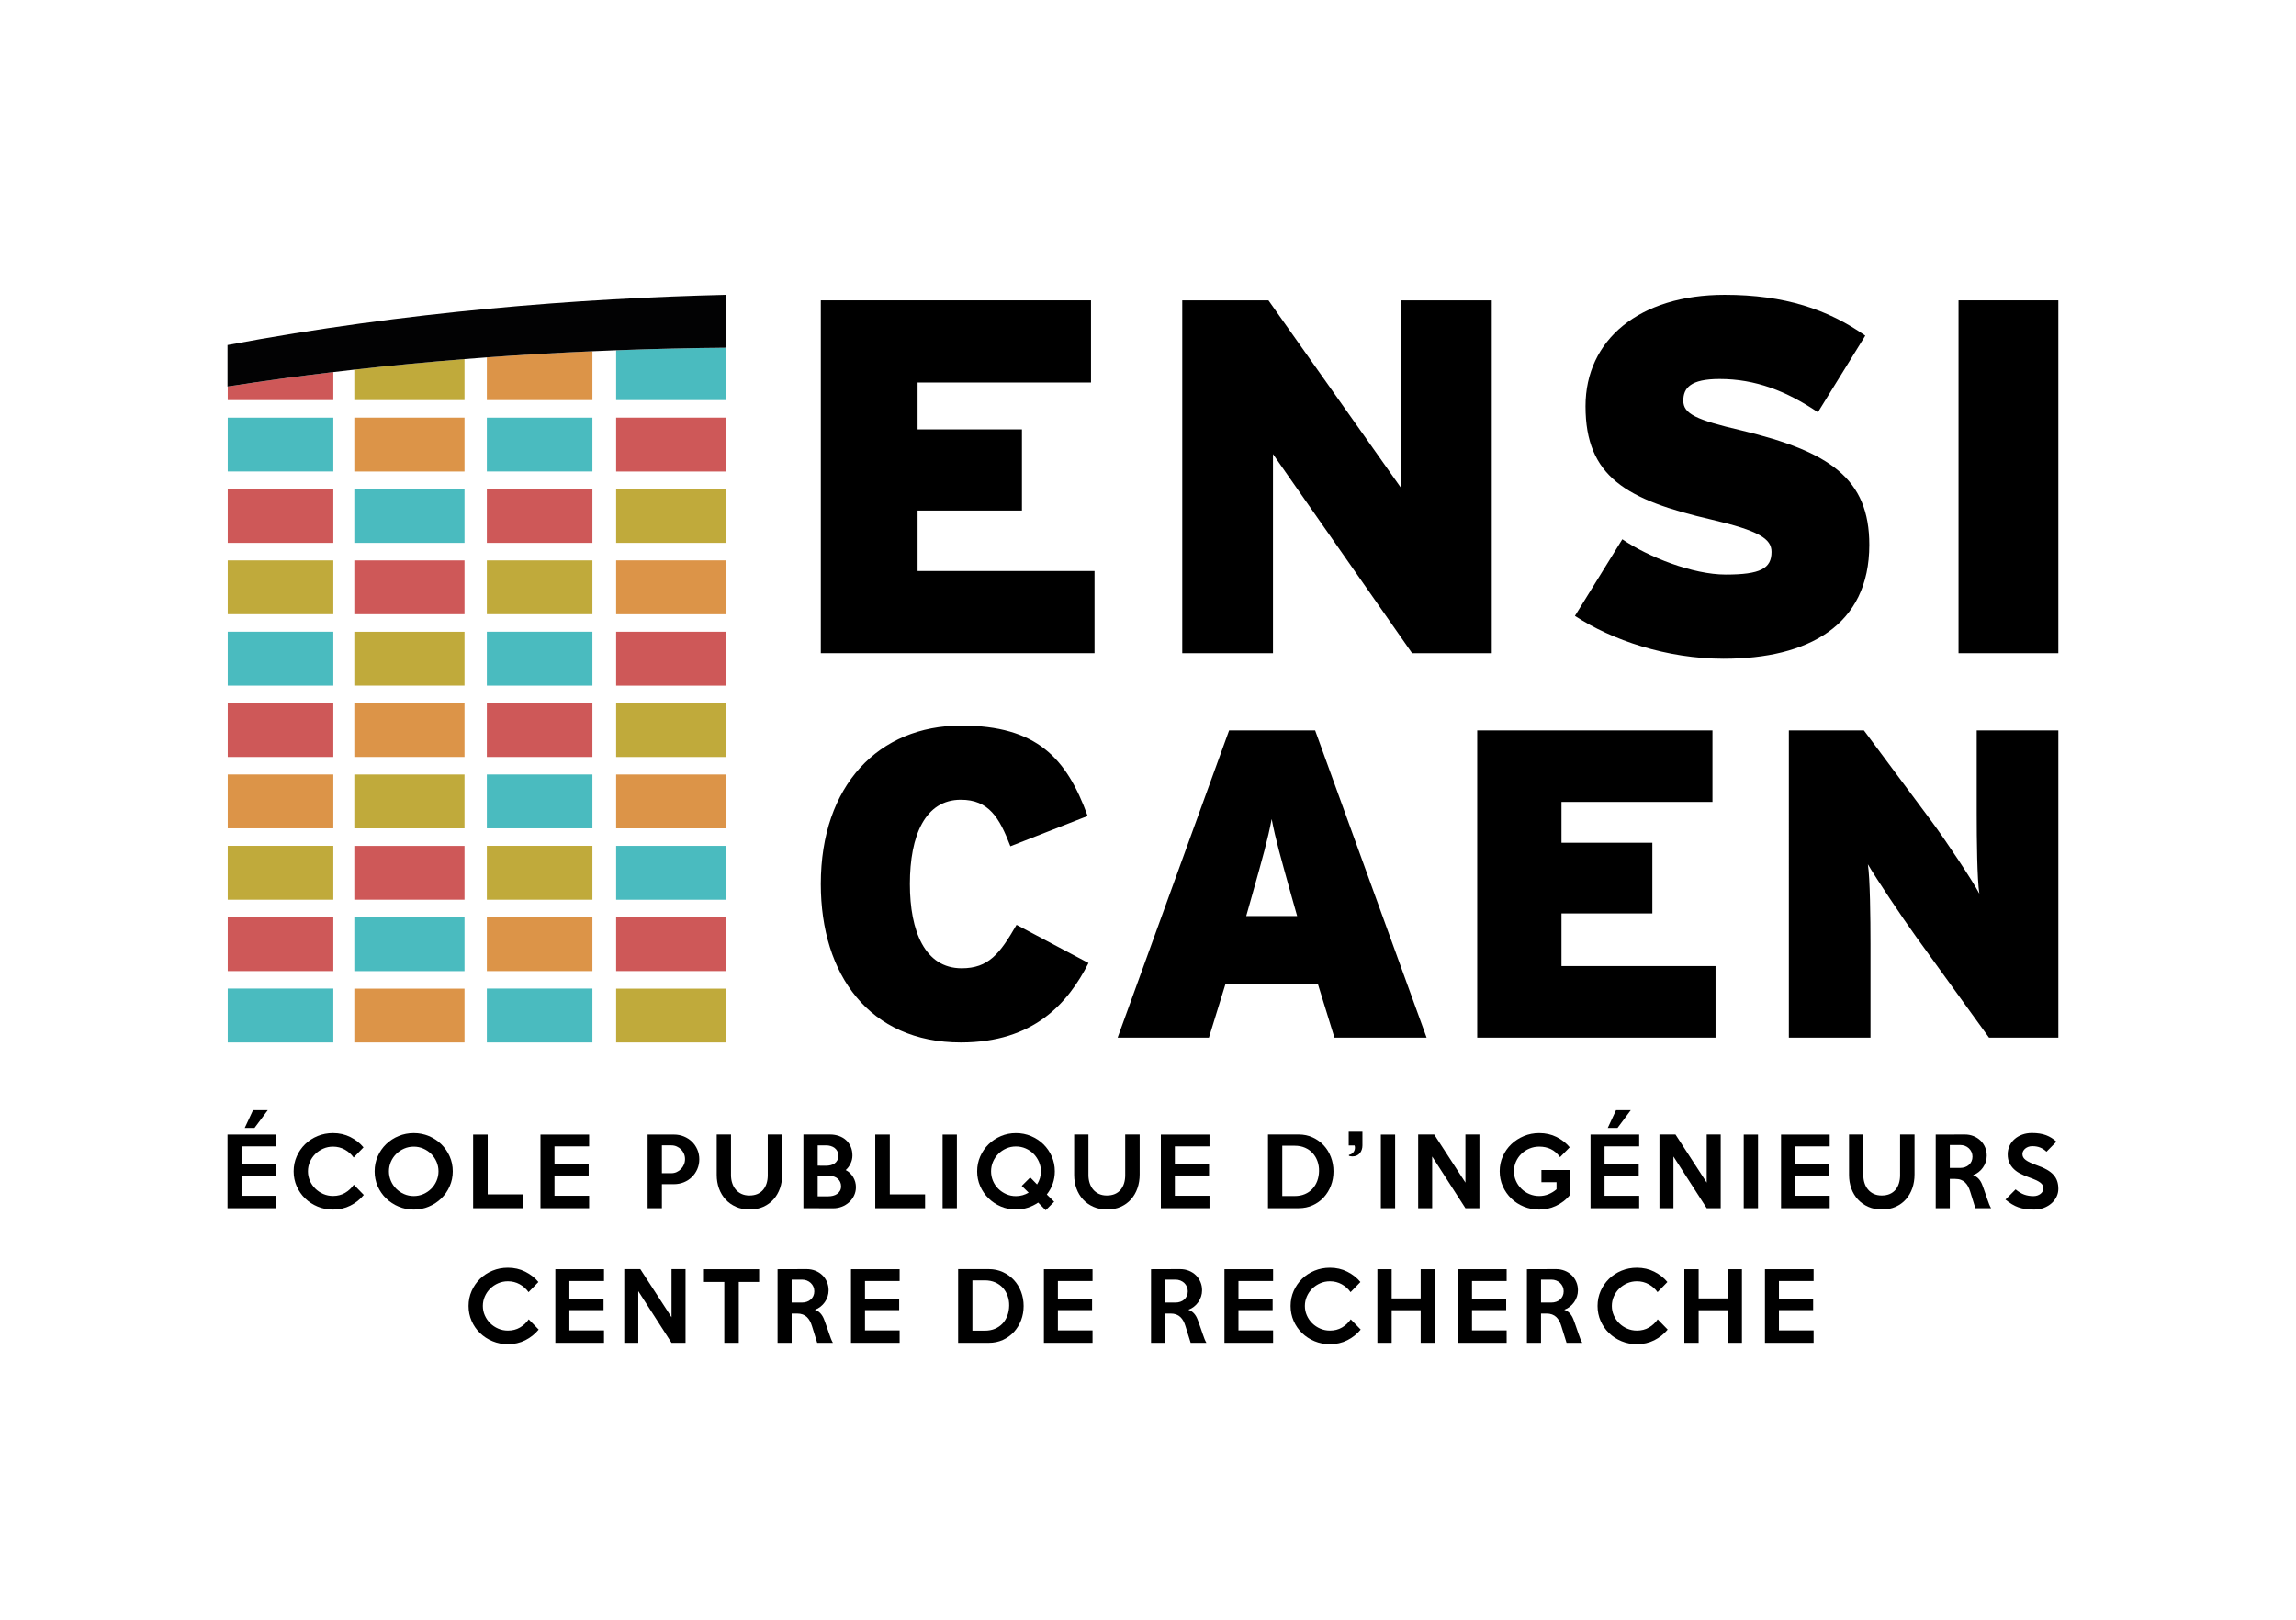 <?xml version="1.0" encoding="UTF-8" standalone="no"?>
<!-- Generator: Adobe Illustrator 16.0.0, SVG Export Plug-In . SVG Version: 6.00 Build 0)  -->

<svg
   xmlns:dc="http://purl.org/dc/elements/1.1/"
   xmlns:cc="http://creativecommons.org/ns#"
   xmlns:rdf="http://www.w3.org/1999/02/22-rdf-syntax-ns#"
   xmlns:svg="http://www.w3.org/2000/svg"
   xmlns="http://www.w3.org/2000/svg"
   xmlns:sodipodi="http://sodipodi.sourceforge.net/DTD/sodipodi-0.dtd"
   xmlns:inkscape="http://www.inkscape.org/namespaces/inkscape"
   version="1.1"
   id="Calque_1"
   x="0px"
   y="0px"
   width="286.51px"
   height="202.195px"
   viewBox="0 0 286.51 202.195"
   enable-background="new 0 0 286.51 202.195"
   xml:space="preserve"
   sodipodi:docname="ensicaen.svg"
   inkscape:export-filename="/Users/fouroche74/Documents/d1/enseignement/informatique/odl/cours/transparents/version-remark/figures/logo/ensicaen.png"
   inkscape:export-xdpi="90.209946"
   inkscape:export-ydpi="90.209946"
   inkscape:version="0.92.2 5c3e80d, 2017-08-06"><defs
     id="defs193" /><sodipodi:namedview
     pagecolor="#ffffff"
     bordercolor="#666666"
     borderopacity="1"
     objecttolerance="10"
     gridtolerance="10"
     guidetolerance="10"
     inkscape:pageopacity="0"
     inkscape:pageshadow="2"
     inkscape:window-width="1522"
     inkscape:window-height="814"
     id="namedview191"
     showgrid="false"
     inkscape:zoom="1.16719"
     inkscape:cx="118.40901"
     inkscape:cy="101.0975"
     inkscape:window-x="0"
     inkscape:window-y="0"
     inkscape:window-maximized="0"
     inkscape:current-layer="Calque_1" /><g
     id="g86"><path
       d="M34.461,150.771h-6.07v-9.186h6.07v1.472h-4.322v2.195h4.265v1.438h-4.265v2.529h4.322V150.771z M33.415,138.539   l-1.655,2.218h-1.219l1.034-2.218H33.415z"
       id="path2" /><path
       d="M45.394,149.115c-0.46,0.56-1.018,1.005-1.673,1.334s-1.378,0.494-2.167,0.494c-0.682,0-1.322-0.125-1.92-0.374   c-0.598-0.248-1.118-0.588-1.56-1.018c-0.442-0.429-0.792-0.933-1.047-1.511c-0.255-0.579-0.383-1.202-0.383-1.869   s0.128-1.289,0.383-1.868c0.255-0.578,0.604-1.084,1.047-1.517c0.441-0.434,0.962-0.772,1.56-1.019   c0.598-0.244,1.238-0.367,1.92-0.367c0.789,0,1.512,0.165,2.167,0.494c0.655,0.33,1.201,0.759,1.639,1.288l-1.23,1.265   c-0.283-0.406-0.649-0.734-1.098-0.983s-0.94-0.374-1.478-0.374c-0.43,0-0.833,0.083-1.213,0.248   c-0.379,0.164-0.711,0.387-0.994,0.666c-0.283,0.28-0.508,0.605-0.673,0.978s-0.247,0.769-0.247,1.189   c0,0.414,0.082,0.808,0.247,1.179c0.165,0.372,0.39,0.698,0.673,0.978c0.283,0.28,0.615,0.502,0.994,0.667   c0.38,0.164,0.783,0.247,1.213,0.247c0.567,0,1.069-0.129,1.506-0.386c0.438-0.256,0.801-0.596,1.093-1.018L45.394,149.115z"
       id="path4" /><path
       d="M56.499,146.172c0,0.659-0.128,1.28-0.385,1.862c-0.256,0.583-0.606,1.089-1.05,1.518c-0.444,0.43-0.961,0.77-1.551,1.018   c-0.589,0.249-1.217,0.374-1.883,0.374s-1.296-0.125-1.89-0.374c-0.593-0.248-1.111-0.588-1.556-1.018   c-0.443-0.429-0.794-0.933-1.051-1.511c-0.256-0.579-0.384-1.202-0.384-1.869s0.128-1.291,0.384-1.873   c0.257-0.583,0.607-1.089,1.051-1.519c0.444-0.429,0.963-0.766,1.556-1.012c0.594-0.244,1.224-0.367,1.89-0.367   s1.294,0.123,1.883,0.367c0.59,0.246,1.106,0.585,1.551,1.019c0.443,0.433,0.794,0.938,1.05,1.517   C56.371,144.883,56.499,145.505,56.499,146.172z M54.718,146.172c0-0.421-0.081-0.817-0.242-1.189s-0.382-0.697-0.662-0.978   c-0.28-0.279-0.608-0.502-0.984-0.666c-0.377-0.165-0.776-0.248-1.198-0.248c-0.43,0-0.833,0.083-1.21,0.248   c-0.376,0.164-0.704,0.387-0.984,0.666c-0.28,0.28-0.501,0.605-0.662,0.978s-0.242,0.769-0.242,1.189   c0,0.414,0.081,0.809,0.242,1.185s0.382,0.703,0.662,0.982c0.28,0.28,0.608,0.503,0.984,0.667c0.377,0.165,0.78,0.248,1.21,0.248   c0.422,0,0.821-0.083,1.198-0.248c0.376-0.164,0.704-0.387,0.984-0.667c0.28-0.279,0.501-0.606,0.662-0.982   S54.718,146.586,54.718,146.172z"
       id="path6" /><path
       d="M65.26,150.771h-6.22v-9.186h1.816v7.461h4.403V150.771z"
       id="path8" /><path
       d="M73.514,150.771h-6.07v-9.186h6.07v1.472h-4.322v2.195h4.265v1.438h-4.265v2.529h4.322V150.771z"
       id="path10" /><path
       d="M87.263,144.666c0,0.437-0.083,0.846-0.247,1.225c-0.166,0.38-0.391,0.709-0.675,0.989   c-0.284,0.279-0.618,0.498-1.002,0.654c-0.385,0.157-0.792,0.236-1.222,0.236h-1.521v3h-1.782v-9.186h3.306   c0.43,0,0.836,0.079,1.221,0.235c0.384,0.157,0.718,0.374,1.002,0.65c0.284,0.275,0.509,0.602,0.674,0.978   C87.18,143.823,87.263,144.229,87.263,144.666z M85.481,144.643c0-0.237-0.045-0.459-0.133-0.666s-0.209-0.387-0.362-0.54   s-0.333-0.276-0.54-0.368s-0.429-0.139-0.667-0.139h-1.184v3.473h1.184c0.238,0,0.46-0.048,0.667-0.144s0.387-0.225,0.54-0.386   s0.274-0.347,0.362-0.558C85.437,145.105,85.481,144.881,85.481,144.643z"
       id="path12" /><path
       d="M97.609,141.574v4.989c0,0.613-0.092,1.184-0.275,1.713c-0.185,0.528-0.45,0.99-0.799,1.385   c-0.35,0.396-0.774,0.705-1.276,0.932c-0.502,0.226-1.075,0.339-1.719,0.339c-0.629,0-1.196-0.111-1.701-0.333   c-0.506-0.223-0.938-0.527-1.294-0.914c-0.355-0.387-0.63-0.843-0.822-1.368c-0.191-0.525-0.287-1.09-0.287-1.695v-5.047h1.782   v5.058c0,0.353,0.05,0.685,0.149,0.994c0.1,0.311,0.245,0.581,0.437,0.811c0.192,0.23,0.432,0.413,0.719,0.547   c0.288,0.134,0.615,0.201,0.982,0.201c0.392,0,0.73-0.063,1.019-0.189c0.287-0.127,0.524-0.303,0.712-0.529   c0.188-0.226,0.33-0.492,0.426-0.799s0.144-0.644,0.144-1.012v-5.081H97.609z"
       id="path14" /><path
       d="M106.807,148.138c0,0.384-0.079,0.738-0.235,1.063c-0.157,0.326-0.366,0.605-0.627,0.84   c-0.261,0.233-0.562,0.415-0.902,0.546s-0.699,0.195-1.075,0.195l-3.713-0.012v-9.196h3.311c0.398,0,0.769,0.059,1.109,0.178   s0.638,0.291,0.891,0.518c0.253,0.226,0.45,0.502,0.593,0.827c0.142,0.326,0.213,0.691,0.213,1.099c0,0.345-0.077,0.678-0.23,1   c-0.153,0.321-0.356,0.594-0.609,0.816c0.199,0.1,0.377,0.226,0.534,0.379s0.292,0.324,0.402,0.512   c0.111,0.188,0.196,0.388,0.254,0.598C106.777,147.711,106.807,147.924,106.807,148.138z M104.61,144.229   c0-0.223-0.042-0.414-0.126-0.575c-0.085-0.161-0.198-0.295-0.339-0.402c-0.143-0.106-0.305-0.188-0.489-0.241   c-0.184-0.054-0.375-0.081-0.575-0.081h-1.045v2.53c0.19,0.008,0.363,0.011,0.517,0.011s0.33,0,0.528,0   c0.2,0,0.392-0.022,0.575-0.068c0.185-0.047,0.347-0.119,0.489-0.219c0.141-0.1,0.254-0.228,0.339-0.385   C104.568,144.642,104.61,144.452,104.61,144.229z M104.955,148.034c0-0.191-0.036-0.367-0.108-0.528   c-0.073-0.161-0.173-0.297-0.299-0.408c-0.127-0.11-0.272-0.197-0.438-0.259c-0.165-0.061-0.343-0.092-0.534-0.092   c-0.261-0.008-0.518-0.01-0.771-0.006s-0.51,0.006-0.77,0.006v2.541h1.333c0.191,0,0.383-0.023,0.574-0.069   c0.192-0.046,0.362-0.121,0.512-0.224c0.149-0.104,0.271-0.234,0.362-0.392C104.91,148.447,104.955,148.257,104.955,148.034z"
       id="path16" /><path
       d="M115.439,150.771h-6.219v-9.186h1.815v7.461h4.403V150.771z"
       id="path18" /><path
       d="M119.406,150.771h-1.782v-9.186h1.782V150.771z"
       id="path20" /><path
       d="M131.627,146.172c0,0.545-0.087,1.06-0.259,1.547c-0.173,0.486-0.42,0.933-0.742,1.339l0.92,0.908l-1.058,1.058   l-0.942-0.954c-0.391,0.269-0.82,0.479-1.288,0.633s-0.962,0.229-1.482,0.229c-0.667,0-1.294-0.124-1.88-0.374   c-0.586-0.248-1.1-0.59-1.541-1.022c-0.44-0.434-0.787-0.938-1.04-1.512c-0.253-0.575-0.38-1.192-0.38-1.852   s0.127-1.277,0.38-1.856c0.253-0.578,0.6-1.084,1.04-1.518c0.441-0.433,0.955-0.773,1.541-1.022c0.586-0.25,1.213-0.374,1.88-0.374   c0.666,0,1.295,0.124,1.885,0.374c0.591,0.249,1.105,0.59,1.547,1.022c0.44,0.434,0.787,0.939,1.04,1.518   C131.5,144.895,131.627,145.513,131.627,146.172z M129.891,146.172c0-0.421-0.083-0.819-0.247-1.195   c-0.165-0.375-0.388-0.705-0.667-0.988c-0.28-0.284-0.609-0.508-0.988-0.673c-0.38-0.165-0.784-0.247-1.213-0.247   c-0.43,0-0.832,0.082-1.208,0.247c-0.375,0.165-0.705,0.389-0.988,0.673c-0.283,0.283-0.506,0.613-0.667,0.988   c-0.16,0.376-0.241,0.774-0.241,1.195c0,0.422,0.081,0.82,0.241,1.196c0.161,0.375,0.384,0.703,0.667,0.982   c0.283,0.28,0.613,0.502,0.988,0.667c0.376,0.165,0.778,0.247,1.208,0.247c0.291,0,0.569-0.038,0.833-0.115   c0.265-0.076,0.516-0.184,0.753-0.321l-0.862-0.84l1.058-1.057l0.852,0.873C129.729,147.307,129.891,146.763,129.891,146.172z"
       id="path22" /><path
       d="M142.215,141.574v4.989c0,0.613-0.093,1.184-0.276,1.713c-0.184,0.528-0.45,0.99-0.799,1.385   c-0.349,0.396-0.774,0.705-1.276,0.932c-0.502,0.226-1.075,0.339-1.719,0.339c-0.628,0-1.195-0.111-1.701-0.333   c-0.506-0.223-0.938-0.527-1.293-0.914c-0.356-0.387-0.631-0.843-0.822-1.368c-0.192-0.525-0.287-1.09-0.287-1.695v-5.047h1.781   v5.058c0,0.353,0.05,0.685,0.149,0.994c0.1,0.311,0.245,0.581,0.438,0.811c0.191,0.23,0.431,0.413,0.718,0.547   c0.288,0.134,0.615,0.201,0.983,0.201c0.391,0,0.729-0.063,1.018-0.189c0.287-0.127,0.524-0.303,0.712-0.529   c0.188-0.226,0.33-0.492,0.426-0.799s0.144-0.644,0.144-1.012v-5.081H142.215z"
       id="path24" /><path
       d="M150.929,150.771h-6.07v-9.186h6.07v1.472h-4.322v2.195h4.265v1.438h-4.265v2.529h4.322V150.771z"
       id="path26" /><path
       d="M166.402,146.172c0,0.637-0.106,1.232-0.321,1.788s-0.514,1.042-0.897,1.46c-0.383,0.418-0.841,0.747-1.373,0.988   c-0.533,0.242-1.114,0.362-1.742,0.362h-3.84v-9.196h3.84c0.628,0,1.209,0.122,1.742,0.367c0.532,0.245,0.99,0.575,1.373,0.988   c0.384,0.415,0.683,0.901,0.897,1.461S166.402,145.544,166.402,146.172z M164.598,146.126c0.008-0.429-0.058-0.835-0.195-1.218   c-0.138-0.384-0.337-0.719-0.598-1.007c-0.261-0.287-0.581-0.513-0.96-0.678c-0.38-0.165-0.807-0.247-1.282-0.247h-1.552v6.277   h1.552c0.468,0,0.888-0.079,1.259-0.236c0.372-0.157,0.688-0.376,0.949-0.655c0.26-0.279,0.461-0.609,0.603-0.988   C164.516,146.994,164.59,146.578,164.598,146.126z"
       id="path28" /><path
       d="M170.013,142.941c0,0.185-0.027,0.358-0.081,0.523s-0.132,0.311-0.235,0.437c-0.104,0.127-0.234,0.227-0.392,0.299   c-0.157,0.073-0.339,0.109-0.545,0.109c-0.077,0-0.152-0.007-0.225-0.022c-0.073-0.016-0.141-0.031-0.202-0.046v-0.127   c0.223-0.038,0.403-0.142,0.541-0.311c0.138-0.168,0.207-0.363,0.207-0.586c0-0.038-0.004-0.084-0.012-0.138s-0.02-0.1-0.034-0.139   H168.3v-1.713h1.713V142.941z"
       id="path30" /><path
       d="M174.094,150.771h-1.782v-9.186h1.782V150.771z"
       id="path32" /><path
       d="M184.612,150.771h-1.747l-4.15-6.449v6.449h-1.747v-9.196h2l3.897,6.001v-6.001h1.747V150.771z"
       id="path34" /><path
       d="M195.947,149.081c-0.261,0.322-0.544,0.6-0.851,0.834c-0.307,0.233-0.626,0.427-0.96,0.58   c-0.333,0.153-0.674,0.267-1.023,0.339c-0.349,0.073-0.695,0.109-1.04,0.109c-0.682,0-1.322-0.123-1.92-0.368   s-1.119-0.582-1.563-1.012c-0.444-0.429-0.797-0.935-1.058-1.518c-0.261-0.582-0.391-1.211-0.391-1.885   c0-0.659,0.128-1.278,0.385-1.857c0.257-0.578,0.609-1.082,1.058-1.512c0.448-0.429,0.972-0.768,1.569-1.017   c0.598-0.25,1.238-0.374,1.92-0.374c0.789,0,1.508,0.161,2.156,0.482c0.646,0.322,1.197,0.751,1.649,1.288l-1.206,1.229   c-0.344-0.467-0.73-0.803-1.158-1.005c-0.429-0.203-0.907-0.306-1.436-0.306c-0.436,0-0.845,0.081-1.228,0.242   c-0.383,0.16-0.718,0.381-1.005,0.66c-0.286,0.28-0.512,0.605-0.677,0.978c-0.164,0.372-0.246,0.769-0.246,1.19   c0,0.429,0.082,0.829,0.246,1.201c0.165,0.372,0.39,0.699,0.677,0.982c0.287,0.284,0.621,0.506,1.004,0.667   c0.382,0.161,0.792,0.242,1.228,0.242c0.413,0,0.803-0.077,1.17-0.23s0.696-0.356,0.986-0.609v-0.885h-1.885v-1.518h3.598V149.081z   "
       id="path36" /><path
       d="M204.547,150.771h-6.07v-9.186h6.07v1.472h-4.322v2.195h4.265v1.438h-4.265v2.529h4.322V150.771z M203.5,138.539   l-1.655,2.218h-1.218l1.034-2.218H203.5z"
       id="path38" /><path
       d="M214.722,150.771h-1.748l-4.15-6.449v6.449h-1.747v-9.196h2l3.897,6.001v-6.001h1.748V150.771z"
       id="path40" /><path
       d="M219.377,150.771h-1.782v-9.186h1.782V150.771z"
       id="path42" /><path
       d="M228.321,150.771h-6.07v-9.186h6.07v1.472h-4.322v2.195h4.265v1.438h-4.265v2.529h4.322V150.771z"
       id="path44" /><path
       d="M238.909,141.574v4.989c0,0.613-0.092,1.184-0.276,1.713c-0.184,0.528-0.45,0.99-0.799,1.385   c-0.349,0.396-0.774,0.705-1.275,0.932c-0.503,0.226-1.075,0.339-1.72,0.339c-0.628,0-1.195-0.111-1.701-0.333   c-0.506-0.223-0.937-0.527-1.293-0.914s-0.631-0.843-0.822-1.368s-0.287-1.09-0.287-1.695v-5.047h1.781v5.058   c0,0.353,0.051,0.685,0.149,0.994c0.101,0.311,0.245,0.581,0.438,0.811c0.191,0.23,0.432,0.413,0.718,0.547   c0.288,0.134,0.616,0.201,0.983,0.201c0.392,0,0.73-0.063,1.018-0.189c0.287-0.127,0.524-0.303,0.713-0.529   c0.188-0.226,0.329-0.492,0.425-0.799s0.145-0.644,0.145-1.012v-5.081H238.909z"
       id="path46" /><path
       d="M248.462,150.771H246.5l-0.653-2.092c-0.069-0.23-0.155-0.44-0.259-0.633c-0.103-0.191-0.228-0.355-0.372-0.494   c-0.146-0.138-0.319-0.245-0.521-0.321c-0.203-0.077-0.442-0.115-0.717-0.115h-0.666v3.655h-1.759v-9.186l3.626-0.011   c0.391,0,0.754,0.066,1.091,0.201c0.336,0.134,0.627,0.319,0.872,0.557c0.244,0.238,0.436,0.518,0.573,0.84   c0.138,0.321,0.207,0.671,0.207,1.046c0,0.269-0.042,0.529-0.126,0.782c-0.084,0.252-0.201,0.486-0.354,0.701   s-0.333,0.404-0.543,0.569c-0.209,0.164-0.439,0.289-0.69,0.373c0.289,0.107,0.525,0.263,0.708,0.466s0.328,0.446,0.435,0.729   c0.053,0.131,0.103,0.261,0.147,0.392c0.046,0.13,0.094,0.266,0.144,0.407c0.05,0.143,0.103,0.296,0.16,0.46   c0.057,0.165,0.119,0.348,0.188,0.547c0.084,0.253,0.162,0.469,0.235,0.649C248.299,150.474,248.378,150.633,248.462,150.771z    M246.14,144.345c0-0.215-0.04-0.41-0.12-0.587c-0.081-0.176-0.19-0.329-0.328-0.46c-0.138-0.13-0.301-0.231-0.488-0.305   c-0.188-0.072-0.39-0.108-0.604-0.108h-1.288v2.862h1.288c0.214,0,0.415-0.033,0.604-0.098c0.188-0.065,0.351-0.159,0.488-0.282   c0.138-0.122,0.247-0.27,0.328-0.442C246.1,144.752,246.14,144.559,246.14,144.345z"
       id="path48" /><path
       d="M256.854,148.356c0,0.345-0.074,0.673-0.224,0.983c-0.149,0.31-0.358,0.584-0.627,0.821   c-0.269,0.238-0.586,0.428-0.954,0.569s-0.774,0.213-1.219,0.213c-0.398,0-0.757-0.023-1.074-0.069   c-0.318-0.046-0.617-0.118-0.897-0.218c-0.279-0.1-0.548-0.229-0.805-0.386s-0.522-0.347-0.799-0.569l1.265-1.275   c0.368,0.307,0.729,0.522,1.08,0.649c0.353,0.126,0.736,0.189,1.15,0.189c0.168,0,0.327-0.024,0.477-0.074   c0.15-0.05,0.28-0.117,0.392-0.202c0.11-0.084,0.199-0.184,0.264-0.298c0.065-0.115,0.098-0.242,0.098-0.38   c0-0.146-0.026-0.276-0.08-0.391c-0.054-0.115-0.149-0.227-0.287-0.334c-0.138-0.106-0.33-0.216-0.575-0.327   s-0.56-0.235-0.942-0.374c-0.337-0.122-0.661-0.263-0.972-0.419c-0.311-0.157-0.582-0.348-0.816-0.569   c-0.233-0.223-0.421-0.483-0.563-0.782c-0.142-0.299-0.212-0.65-0.212-1.057c0-0.392,0.078-0.752,0.235-1.081   c0.157-0.33,0.371-0.611,0.644-0.846c0.271-0.233,0.59-0.415,0.954-0.546c0.364-0.13,0.757-0.195,1.179-0.195   c0.705,0,1.299,0.092,1.782,0.276c0.482,0.184,0.911,0.452,1.287,0.805l-1.241,1.253c-0.23-0.223-0.487-0.393-0.771-0.512   c-0.283-0.118-0.617-0.178-1-0.178c-0.177,0-0.339,0.026-0.489,0.08c-0.148,0.054-0.277,0.125-0.385,0.213   s-0.193,0.191-0.259,0.311c-0.065,0.118-0.098,0.243-0.098,0.373c0,0.146,0.03,0.278,0.093,0.397   c0.061,0.118,0.164,0.233,0.31,0.344c0.146,0.111,0.339,0.223,0.581,0.334c0.241,0.111,0.542,0.231,0.902,0.362   c0.46,0.161,0.854,0.337,1.184,0.528c0.33,0.192,0.599,0.402,0.806,0.633c0.206,0.229,0.359,0.488,0.459,0.775   C256.805,147.673,256.854,147.996,256.854,148.356z"
       id="path50" /><path
       d="M67.22,165.918c-0.46,0.56-1.018,1.004-1.673,1.334c-0.655,0.329-1.378,0.493-2.167,0.493c-0.683,0-1.322-0.124-1.92-0.373   s-1.118-0.588-1.561-1.018c-0.442-0.429-0.791-0.933-1.046-1.512c-0.255-0.578-0.383-1.201-0.383-1.868s0.128-1.289,0.383-1.868   c0.255-0.578,0.604-1.084,1.046-1.518c0.442-0.433,0.963-0.771,1.561-1.018c0.598-0.245,1.237-0.368,1.92-0.368   c0.789,0,1.512,0.165,2.167,0.495s1.201,0.759,1.638,1.287l-1.229,1.265c-0.284-0.406-0.649-0.733-1.098-0.982   c-0.449-0.249-0.941-0.374-1.478-0.374c-0.43,0-0.834,0.082-1.213,0.247c-0.38,0.165-0.711,0.388-0.994,0.667   c-0.284,0.28-0.508,0.605-0.673,0.978s-0.247,0.768-0.247,1.189c0,0.414,0.082,0.807,0.247,1.179   c0.165,0.371,0.389,0.697,0.673,0.977c0.283,0.28,0.614,0.503,0.994,0.667c0.379,0.165,0.783,0.247,1.213,0.247   c0.567,0,1.069-0.128,1.506-0.385s0.801-0.596,1.092-1.018L67.22,165.918z"
       id="path52" /><path
       d="M75.37,167.573H69.3v-9.186h6.07v1.472h-4.322v2.195h4.265v1.438h-4.265v2.529h4.322V167.573z"
       id="path54" /><path
       d="M85.545,167.573h-1.748l-4.15-6.449v6.449h-1.747v-9.197h2l3.897,6.002v-6.002h1.748V167.573z"
       id="path56" /><path
       d="M94.729,159.975h-2.541v7.599h-1.805v-7.599h-2.54v-1.587h6.886V159.975z"
       id="path58" /><path
       d="M103.938,167.573h-1.962l-0.653-2.093c-0.069-0.229-0.155-0.44-0.259-0.632s-0.228-0.356-0.372-0.494   c-0.146-0.138-0.319-0.245-0.522-0.322c-0.202-0.076-0.441-0.114-0.717-0.114h-0.665v3.655h-1.759v-9.186l3.626-0.012   c0.391,0,0.754,0.067,1.091,0.201c0.336,0.134,0.627,0.32,0.872,0.558c0.244,0.237,0.436,0.518,0.573,0.84   c0.138,0.321,0.207,0.67,0.207,1.046c0,0.269-0.042,0.528-0.126,0.781s-0.202,0.487-0.354,0.702   c-0.151,0.214-0.333,0.403-0.542,0.568s-0.439,0.29-0.69,0.374c0.289,0.107,0.525,0.263,0.708,0.465   c0.183,0.204,0.327,0.447,0.435,0.73c0.053,0.131,0.103,0.261,0.147,0.391c0.046,0.131,0.094,0.267,0.144,0.408   c0.049,0.143,0.103,0.296,0.16,0.46c0.057,0.165,0.119,0.348,0.188,0.546c0.085,0.254,0.163,0.47,0.236,0.649   C103.774,167.276,103.854,167.436,103.938,167.573z M101.615,161.146c0-0.214-0.04-0.409-0.12-0.586   c-0.081-0.177-0.19-0.33-0.328-0.46s-0.301-0.231-0.488-0.305c-0.188-0.073-0.39-0.109-0.604-0.109h-1.288v2.862h1.288   c0.214,0,0.415-0.032,0.604-0.098c0.188-0.064,0.351-0.158,0.488-0.281c0.138-0.122,0.247-0.271,0.328-0.442   C101.575,161.555,101.615,161.361,101.615,161.146z"
       id="path60" /><path
       d="M112.261,167.573h-6.07v-9.186h6.07v1.472h-4.322v2.195h4.265v1.438h-4.265v2.529h4.322V167.573z"
       id="path62" /><path
       d="M127.734,162.975c0,0.637-0.106,1.232-0.321,1.788s-0.514,1.042-0.897,1.46c-0.383,0.418-0.841,0.747-1.373,0.988   c-0.533,0.241-1.114,0.362-1.742,0.362h-3.84v-9.197h3.84c0.628,0,1.209,0.123,1.742,0.368c0.532,0.245,0.99,0.575,1.373,0.988   c0.384,0.414,0.683,0.901,0.897,1.461S127.734,162.347,127.734,162.975z M125.93,162.929c0.008-0.429-0.058-0.835-0.195-1.219   c-0.138-0.383-0.337-0.718-0.598-1.006c-0.261-0.287-0.581-0.514-0.96-0.679c-0.379-0.164-0.807-0.247-1.282-0.247h-1.552v6.277   h1.552c0.468,0,0.888-0.078,1.259-0.235c0.372-0.157,0.688-0.376,0.949-0.655c0.26-0.279,0.461-0.609,0.603-0.989   C125.848,163.797,125.922,163.381,125.93,162.929z"
       id="path64" /><path
       d="M136.334,167.573h-6.07v-9.186h6.07v1.472h-4.323v2.195h4.266v1.438h-4.266v2.529h4.323V167.573z"
       id="path66" /><path
       d="M150.543,167.573h-1.963l-0.653-2.093c-0.068-0.229-0.154-0.44-0.258-0.632s-0.228-0.356-0.373-0.494   c-0.145-0.138-0.318-0.245-0.521-0.322c-0.202-0.076-0.441-0.114-0.717-0.114h-0.665v3.655h-1.759v-9.186l3.626-0.012   c0.391,0,0.754,0.067,1.091,0.201c0.336,0.134,0.627,0.32,0.872,0.558c0.244,0.237,0.436,0.518,0.573,0.84   c0.138,0.321,0.207,0.67,0.207,1.046c0,0.269-0.042,0.528-0.126,0.781s-0.202,0.487-0.354,0.702   c-0.151,0.214-0.333,0.403-0.542,0.568c-0.21,0.165-0.439,0.29-0.69,0.374c0.289,0.107,0.525,0.263,0.708,0.465   c0.183,0.204,0.327,0.447,0.434,0.73c0.054,0.131,0.104,0.261,0.148,0.391c0.046,0.131,0.094,0.267,0.143,0.408   c0.05,0.143,0.104,0.296,0.161,0.46c0.057,0.165,0.119,0.348,0.188,0.546c0.085,0.254,0.163,0.47,0.236,0.649   C150.38,167.276,150.458,167.436,150.543,167.573z M148.221,161.146c0-0.214-0.04-0.409-0.121-0.586   c-0.08-0.177-0.189-0.33-0.327-0.46s-0.301-0.231-0.488-0.305c-0.188-0.073-0.39-0.109-0.604-0.109h-1.287v2.862h1.287   c0.215,0,0.416-0.032,0.604-0.098c0.188-0.064,0.351-0.158,0.488-0.281c0.138-0.122,0.247-0.271,0.327-0.442   C148.181,161.555,148.221,161.361,148.221,161.146z"
       id="path68" /><path
       d="M158.865,167.573h-6.069v-9.186h6.069v1.472h-4.322v2.195h4.266v1.438h-4.266v2.529h4.322V167.573z"
       id="path70" /><path
       d="M169.799,165.918c-0.46,0.56-1.018,1.004-1.673,1.334c-0.655,0.329-1.378,0.493-2.167,0.493   c-0.683,0-1.322-0.124-1.92-0.373s-1.118-0.588-1.561-1.018c-0.442-0.429-0.791-0.933-1.046-1.512   c-0.255-0.578-0.383-1.201-0.383-1.868s0.128-1.289,0.383-1.868c0.255-0.578,0.604-1.084,1.046-1.518   c0.442-0.433,0.963-0.771,1.561-1.018c0.598-0.245,1.237-0.368,1.92-0.368c0.789,0,1.512,0.165,2.167,0.495   s1.201,0.759,1.638,1.287l-1.229,1.265c-0.284-0.406-0.649-0.733-1.098-0.982c-0.449-0.249-0.941-0.374-1.478-0.374   c-0.43,0-0.834,0.082-1.213,0.247c-0.38,0.165-0.711,0.388-0.994,0.667c-0.284,0.28-0.508,0.605-0.673,0.978   s-0.247,0.768-0.247,1.189c0,0.414,0.082,0.807,0.247,1.179c0.165,0.371,0.389,0.697,0.673,0.977   c0.283,0.28,0.614,0.503,0.994,0.667c0.379,0.165,0.783,0.247,1.213,0.247c0.567,0,1.069-0.128,1.506-0.385   s0.801-0.596,1.092-1.018L169.799,165.918z"
       id="path72" /><path
       d="M179.064,167.573h-1.782v-4.069h-3.62v4.069h-1.782v-9.186h1.782v3.645h3.62v-3.645h1.782V167.573z"
       id="path74" /><path
       d="M188.009,167.573h-6.07v-9.186h6.07v1.472h-4.323v2.195h4.266v1.438h-4.266v2.529h4.323V167.573z"
       id="path76" /><path
       d="M197.447,167.573h-1.963l-0.653-2.093c-0.068-0.229-0.154-0.44-0.258-0.632s-0.228-0.356-0.373-0.494   c-0.145-0.138-0.318-0.245-0.521-0.322c-0.203-0.076-0.441-0.114-0.717-0.114h-0.665v3.655h-1.759v-9.186l3.626-0.012   c0.391,0,0.754,0.067,1.091,0.201c0.336,0.134,0.627,0.32,0.871,0.558c0.245,0.237,0.437,0.518,0.574,0.84   c0.138,0.321,0.206,0.67,0.206,1.046c0,0.269-0.041,0.528-0.125,0.781s-0.202,0.487-0.354,0.702   c-0.152,0.214-0.333,0.403-0.542,0.568c-0.21,0.165-0.439,0.29-0.69,0.374c0.289,0.107,0.524,0.263,0.707,0.465   c0.184,0.204,0.328,0.447,0.435,0.73c0.054,0.131,0.104,0.261,0.148,0.391c0.046,0.131,0.093,0.267,0.143,0.408   c0.05,0.143,0.104,0.296,0.16,0.46c0.058,0.165,0.12,0.348,0.188,0.546c0.084,0.254,0.163,0.47,0.236,0.649   C197.284,167.276,197.362,167.436,197.447,167.573z M195.125,161.146c0-0.214-0.04-0.409-0.121-0.586   c-0.08-0.177-0.189-0.33-0.327-0.46s-0.301-0.231-0.488-0.305c-0.188-0.073-0.39-0.109-0.604-0.109h-1.287v2.862h1.287   c0.215,0,0.416-0.032,0.604-0.098c0.188-0.064,0.351-0.158,0.488-0.281c0.138-0.122,0.247-0.271,0.327-0.442   C195.085,161.555,195.125,161.361,195.125,161.146z"
       id="path78" /><path
       d="M208.104,165.918c-0.46,0.56-1.018,1.004-1.673,1.334c-0.655,0.329-1.378,0.493-2.167,0.493   c-0.683,0-1.322-0.124-1.92-0.373s-1.118-0.588-1.561-1.018c-0.442-0.429-0.791-0.933-1.046-1.512   c-0.255-0.578-0.383-1.201-0.383-1.868s0.128-1.289,0.383-1.868c0.255-0.578,0.604-1.084,1.046-1.518   c0.442-0.433,0.963-0.771,1.561-1.018c0.598-0.245,1.237-0.368,1.92-0.368c0.789,0,1.512,0.165,2.167,0.495   s1.201,0.759,1.638,1.287l-1.229,1.265c-0.284-0.406-0.649-0.733-1.098-0.982c-0.449-0.249-0.941-0.374-1.478-0.374   c-0.43,0-0.834,0.082-1.213,0.247c-0.38,0.165-0.711,0.388-0.994,0.667c-0.284,0.28-0.508,0.605-0.673,0.978   s-0.247,0.768-0.247,1.189c0,0.414,0.082,0.807,0.247,1.179c0.165,0.371,0.389,0.697,0.673,0.977   c0.283,0.28,0.614,0.503,0.994,0.667c0.379,0.165,0.783,0.247,1.213,0.247c0.567,0,1.069-0.128,1.506-0.385   s0.801-0.596,1.092-1.018L208.104,165.918z"
       id="path80" /><path
       d="M217.37,167.573h-1.782v-4.069h-3.621v4.069h-1.782v-9.186h1.782v3.645h3.621v-3.645h1.782V167.573z"
       id="path82" /><path
       d="M226.314,167.573h-6.07v-9.186h6.07v1.472h-4.323v2.195h4.266v1.438h-4.266v2.529h4.323V167.573z"
       id="path84" /></g><g
     id="g104"><path
       d="M102.426,81.513V37.48h33.717v10.253h-21.64v5.85h13.021v10.127h-13.021v7.548h22.079v10.253H102.426z"
       id="path88" /><path
       d="M176.212,81.513l-17.361-24.847v24.847h-11.322V37.48h10.756l16.544,23.4v-23.4h11.323v44.033H176.212z"
       id="path90" /><path
       d="M215.087,82.206c-7.107,0-13.964-2.328-18.556-5.347l5.912-9.561c3.209,2.201,8.807,4.403,12.896,4.403   c4.341,0,5.725-0.755,5.725-2.831c0-1.636-1.572-2.642-7.485-4.026c-10.631-2.454-15.727-5.347-15.727-14.153   c0-8.304,6.731-13.902,17.361-13.902c7.486,0,12.896,1.824,17.551,5.095l-5.913,9.562c-3.9-2.642-7.8-4.152-12.267-4.152   c-3.648,0-4.528,1.132-4.528,2.705c0,1.636,1.572,2.39,7.233,3.711c11.071,2.643,15.978,6.039,15.978,14.28   C233.267,78.054,225.655,82.206,215.087,82.206z"
       id="path92" /><path
       d="M244.4,81.513V37.48h12.455v44.033H244.4z"
       id="path94" /><path
       d="M119.897,130.089c-11.393,0-17.472-8.435-17.472-19.772c0-12.323,7.229-19.771,17.526-19.771   c9.42,0,13.145,4.053,15.773,11.282l-9.64,3.779c-1.369-3.56-2.684-5.806-6.188-5.806c-4.437,0-6.354,4.437-6.354,10.516   c0,5.861,1.862,10.516,6.463,10.516c3.341,0,4.765-1.808,6.846-5.421l8.982,4.764C133.261,125.214,128.989,130.089,119.897,130.089   z"
       id="path96" /><path
       d="M166.521,129.486l-2.081-6.737h-11.502l-2.081,6.737h-11.392l13.911-38.339h10.734l13.912,38.339H166.521z    M161.154,111.795c-1.369-4.929-1.972-7.011-2.465-9.584c-0.493,2.574-1.096,4.71-2.465,9.584l-0.712,2.52h6.354L161.154,111.795z"
       id="path98" /><path
       d="M184.337,129.486V91.147h29.356v8.927h-18.841v5.094h11.338v8.818h-11.338v6.572h19.225v8.928H184.337z"
       id="path100" /><path
       d="M248.202,129.486l-9.146-12.652c-1.698-2.354-4.984-7.284-5.97-8.982c0.273,1.698,0.328,6.792,0.328,9.913v11.721h-10.188   V91.147h9.366l8.435,11.337c1.752,2.355,5.148,7.449,5.97,9.037c-0.273-1.698-0.329-6.792-0.329-9.913V91.147h10.188v38.339   H248.202z"
       id="path102" /></g><g
     id="g188"><rect
       x="60.751"
       y="61.021"
       fill="#CE5858"
       width="13.176"
       height="6.725"
       id="rect106" /><rect
       x="44.214"
       y="69.934"
       fill="#CE5858"
       width="13.749"
       height="6.714"
       id="rect108" /><rect
       x="76.886"
       y="78.836"
       fill="#CE5858"
       width="13.748"
       height="6.724"
       id="rect110" /><rect
       x="76.886"
       y="69.929"
       fill="#DC9448"
       width="13.748"
       height="6.724"
       id="rect112" /><rect
       x="44.214"
       y="52.116"
       fill="#DC9448"
       width="13.749"
       height="6.724"
       id="rect114" /><rect
       x="60.751"
       y="52.12"
       fill="#4ABBBF"
       width="13.176"
       height="6.714"
       id="rect116" /><rect
       x="60.751"
       y="69.932"
       fill="#C0AA3B"
       width="13.176"
       height="6.714"
       id="rect118" /><rect
       x="76.886"
       y="52.116"
       fill="#CE5858"
       width="13.748"
       height="6.724"
       id="rect120" /><rect
       x="76.886"
       y="61.022"
       fill="#C0AA3B"
       width="13.748"
       height="6.724"
       id="rect122" /><rect
       x="44.214"
       y="78.841"
       fill="#C0AA3B"
       width="13.749"
       height="6.714"
       id="rect124" /><rect
       x="44.214"
       y="61.022"
       fill="#4ABBBF"
       width="13.749"
       height="6.724"
       id="rect126" /><rect
       x="60.751"
       y="78.833"
       fill="#4ABBBF"
       width="13.176"
       height="6.725"
       id="rect128" /><rect
       x="76.886"
       y="114.468"
       fill="#CE5858"
       width="13.748"
       height="6.713"
       id="rect130" /><rect
       x="44.214"
       y="123.375"
       fill="#DC9448"
       width="13.749"
       height="6.714"
       id="rect132" /><rect
       x="60.751"
       y="87.74"
       fill="#CE5858"
       width="13.176"
       height="6.724"
       id="rect134" /><rect
       x="60.751"
       y="114.458"
       fill="#DC9448"
       width="13.176"
       height="6.725"
       id="rect136" /><rect
       x="44.214"
       y="87.748"
       fill="#DC9448"
       width="13.749"
       height="6.714"
       id="rect138" /><rect
       x="76.886"
       y="96.649"
       fill="#DC9448"
       width="13.748"
       height="6.724"
       id="rect140" /><rect
       x="44.214"
       y="105.561"
       fill="#CE5858"
       width="13.749"
       height="6.714"
       id="rect142" /><rect
       x="60.751"
       y="96.646"
       fill="#4ABBBF"
       width="13.176"
       height="6.724"
       id="rect144" /><rect
       x="44.214"
       y="96.649"
       fill="#C0AA3B"
       width="13.749"
       height="6.724"
       id="rect146" /><rect
       x="60.751"
       y="105.552"
       fill="#C0AA3B"
       width="13.176"
       height="6.725"
       id="rect148" /><rect
       x="76.886"
       y="123.375"
       fill="#C0AA3B"
       width="13.748"
       height="6.714"
       id="rect150" /><rect
       x="76.886"
       y="87.743"
       fill="#C0AA3B"
       width="13.748"
       height="6.724"
       id="rect152" /><rect
       x="60.751"
       y="123.364"
       fill="#4ABBBF"
       width="13.176"
       height="6.725"
       id="rect154" /><rect
       x="28.418"
       y="61.021"
       fill="#CE5858"
       width="13.176"
       height="6.725"
       id="rect156" /><rect
       x="28.418"
       y="52.12"
       fill="#4ABBBF"
       width="13.176"
       height="6.714"
       id="rect158" /><rect
       x="28.418"
       y="69.932"
       fill="#C0AA3B"
       width="13.176"
       height="6.714"
       id="rect160" /><rect
       x="28.418"
       y="78.833"
       fill="#4ABBBF"
       width="13.176"
       height="6.725"
       id="rect162" /><rect
       x="28.418"
       y="87.74"
       fill="#CE5858"
       width="13.176"
       height="6.724"
       id="rect164" /><rect
       x="28.418"
       y="114.458"
       fill="#CE5858"
       width="13.176"
       height="6.725"
       id="rect166" /><rect
       x="28.418"
       y="96.646"
       fill="#DC9448"
       width="13.176"
       height="6.724"
       id="rect168" /><rect
       x="28.418"
       y="105.552"
       fill="#C0AA3B"
       width="13.176"
       height="6.725"
       id="rect170" /><rect
       x="28.418"
       y="123.364"
       fill="#4ABBBF"
       width="13.176"
       height="6.725"
       id="rect172" /><rect
       x="76.886"
       y="105.556"
       fill="#4ABBBF"
       width="13.748"
       height="6.724"
       id="rect174" /><rect
       x="44.214"
       y="114.463"
       fill="#4ABBBF"
       width="13.749"
       height="6.725"
       id="rect176" /><path
       fill="#DC9448"
       d="M60.751,49.933h13.176v-6.101c-4.28,0.187-8.678,0.437-13.176,0.764V49.933z"
       id="path178" /><path
       fill="#C0AA3B"
       d="M44.214,49.933h13.749V44.81c-4.503,0.357-9.093,0.792-13.749,1.316V49.933z"
       id="path180" /><path
       fill="#4ABBBF"
       d="M76.886,49.933h13.748v-6.542c-4.394,0.039-8.991,0.141-13.748,0.319V49.933z"
       id="path182" /><path
       fill="#CE5858"
       d="M28.418,49.933h13.176V46.43c-4.349,0.519-8.746,1.113-13.176,1.8V49.933z"
       id="path184" /><path
       fill="#020203"
       d="M28.391,43.057v5.176c0.009-0.001,0.019-0.002,0.027-0.004c4.43-0.687,8.827-1.281,13.176-1.8   c0.876-0.104,1.749-0.205,2.62-0.303c4.656-0.524,9.246-0.959,13.749-1.316c0.933-0.074,1.863-0.146,2.788-0.214   c4.498-0.328,8.896-0.577,13.176-0.764c0.992-0.043,1.98-0.085,2.959-0.122c4.757-0.178,9.354-0.28,13.748-0.319   c0.002,0,0.004,0,0.006,0v-6.603C72.37,37.229,50.672,38.875,28.391,43.057z"
       id="path186" /></g></svg>